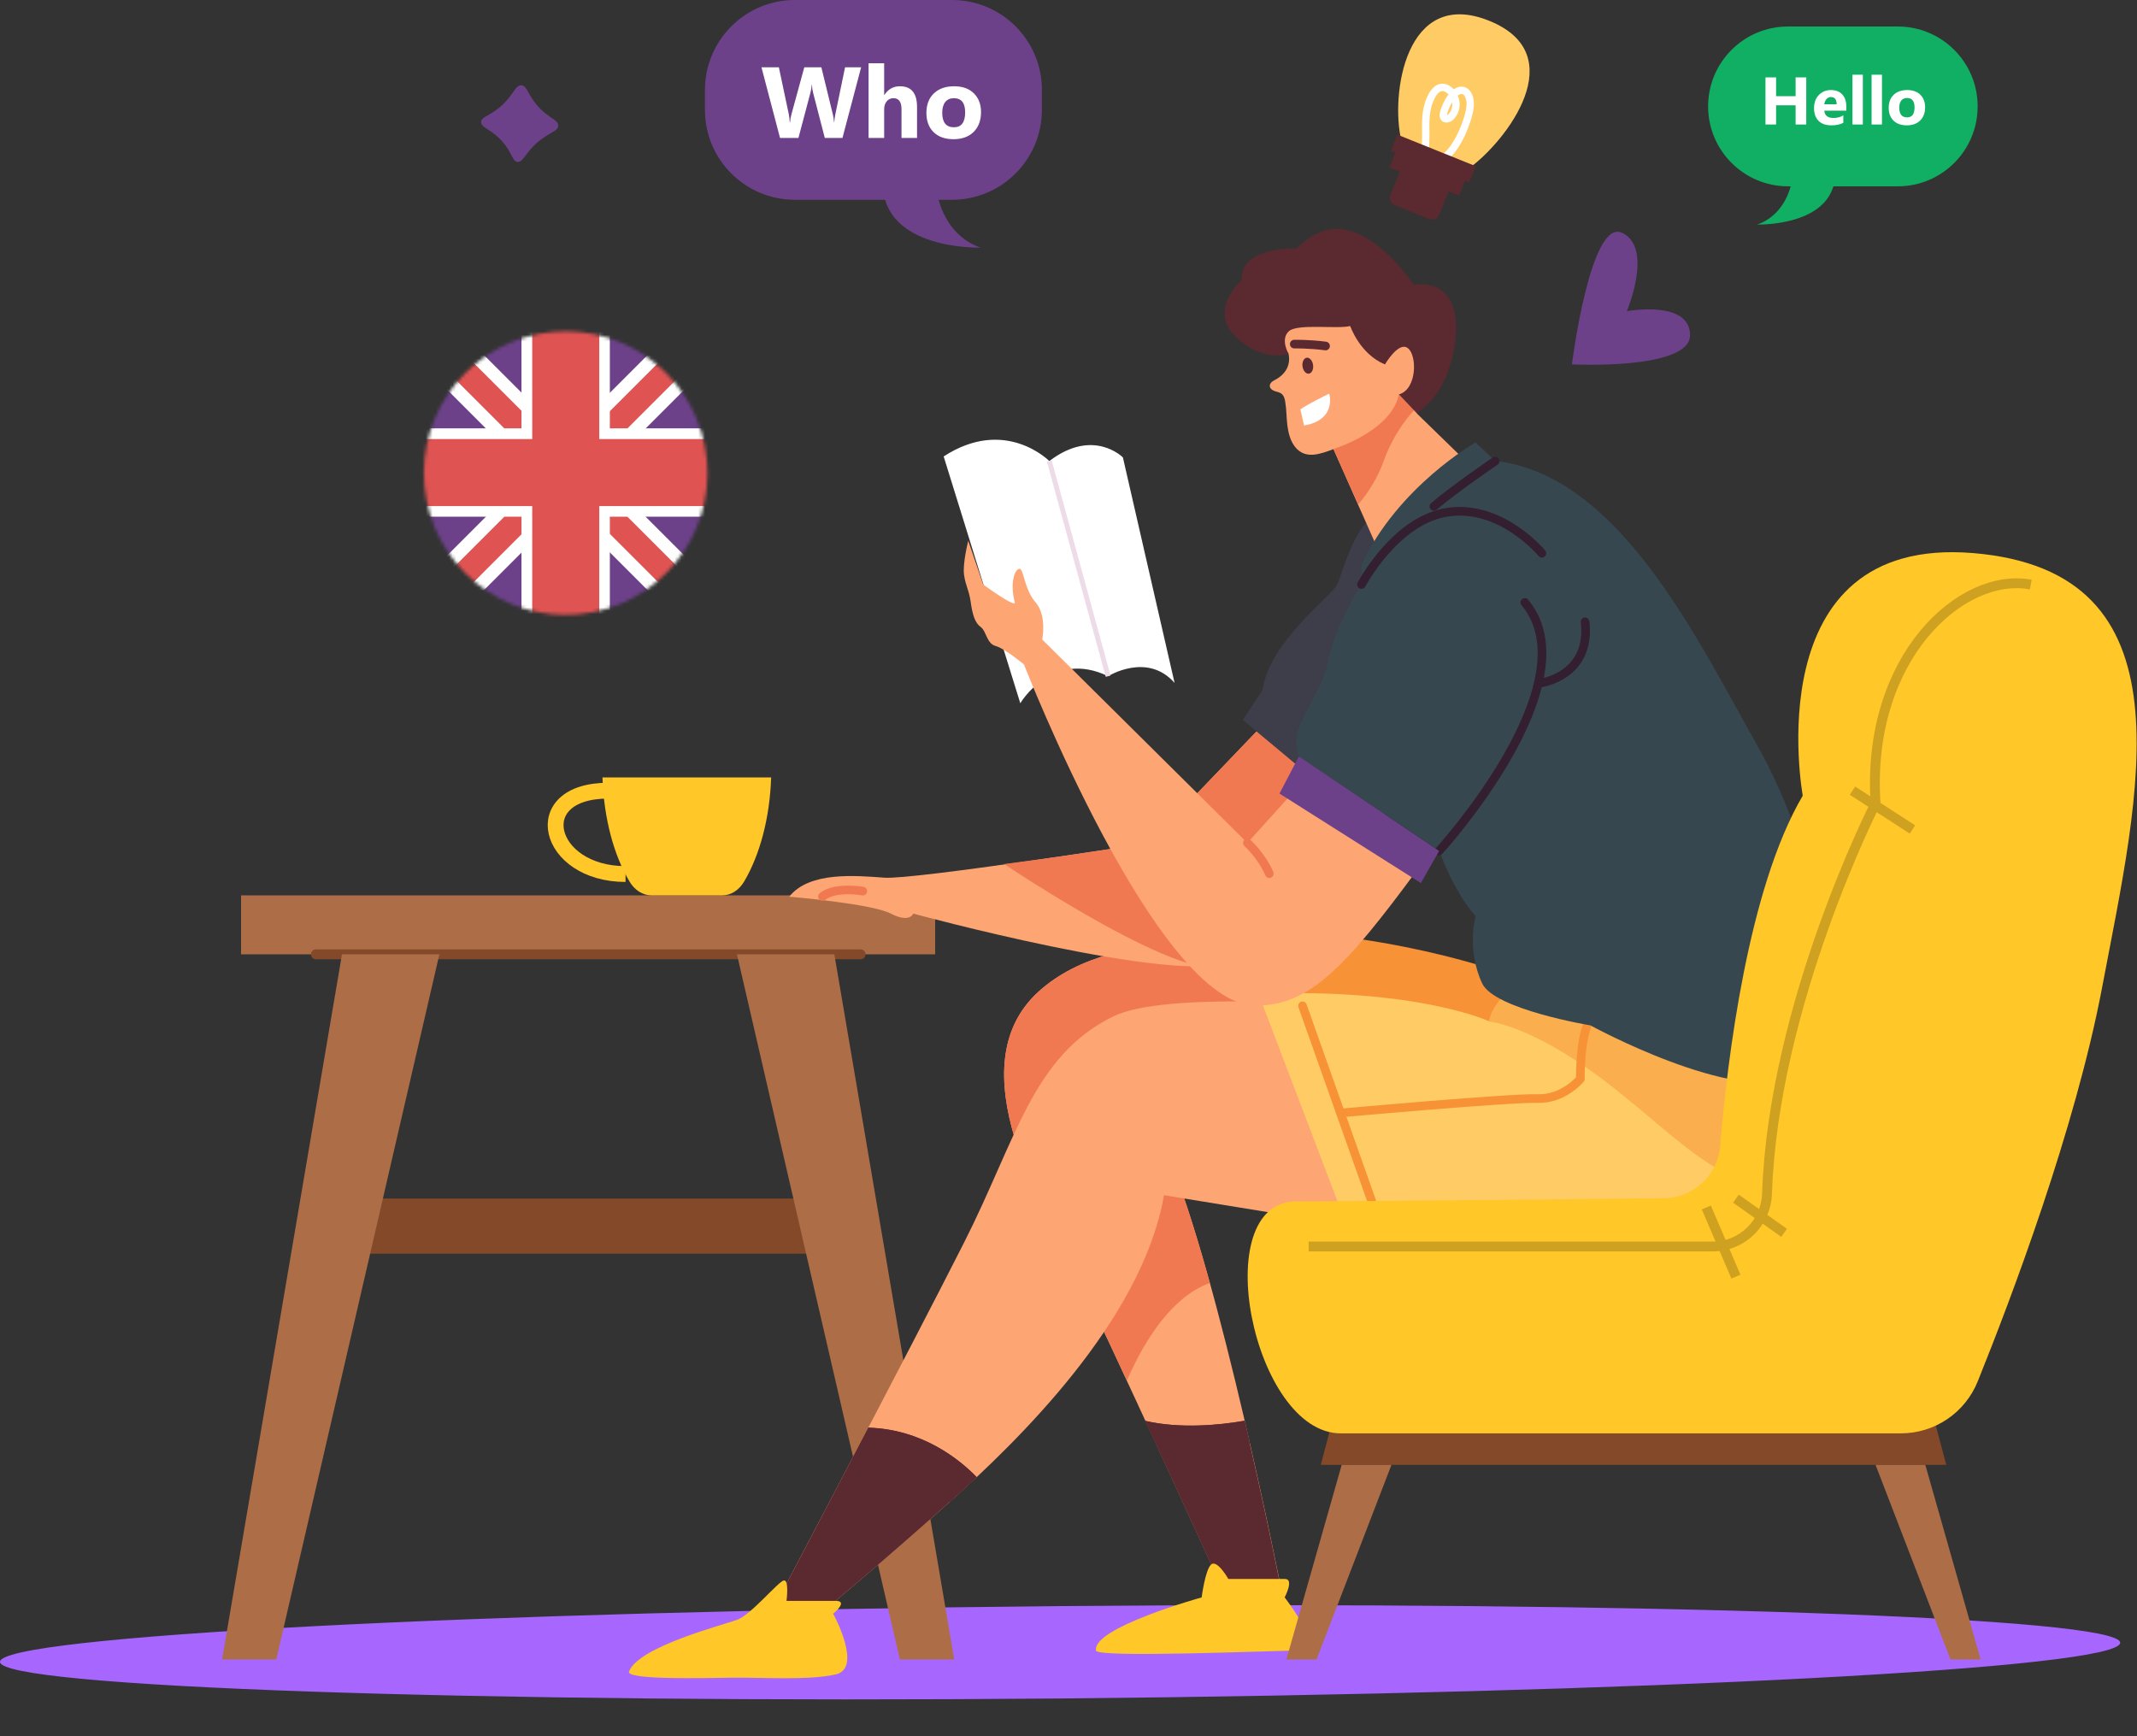 <svg width="635" height="516" viewBox="0 0 635 516" fill="none" xmlns="http://www.w3.org/2000/svg">
<rect x="0" y="0" width="635" height="516" fill="#333333" stroke="none"/>
<mask id="mask0_129_284" style="mask-type:luminance" maskUnits="userSpaceOnUse" x="125" y="98" width="86" height="85">
<path d="M180.302 180.904C202.57 174.162 215.156 150.645 208.414 128.379C201.671 106.112 178.153 93.527 155.885 100.269C133.617 107.011 121.031 130.528 127.774 152.794C134.516 175.061 158.034 187.646 180.302 180.904Z" fill="white"/>
</mask>
<g mask="url(#mask0_129_284)">
<mask id="mask1_129_284" style="mask-type:luminance" maskUnits="userSpaceOnUse" x="98" y="96" width="140" height="89">
<path d="M98.724 184.046L237.494 184.046V96.771L98.724 96.771V184.046Z" fill="white"/>
</mask>
<g mask="url(#mask1_129_284)">
<path d="M98.724 184.046L237.494 184.046V96.771L98.724 96.771V184.046Z" fill="#6D418A"/>
<path d="M215.14 82.798L110.478 187.453L121.093 198.068L225.756 93.413L215.14 82.798Z" fill="white"/>
<path d="M121.096 82.804L110.48 93.419L215.143 198.075L225.759 187.46L121.096 82.804Z" fill="white"/>
<path d="M220.332 93.413L215.165 88.247L115.951 187.454L121.118 192.62L220.332 93.413Z" fill="#E05353"/>
<path d="M121.096 88.213L115.929 93.379L215.143 192.585L220.31 187.419L121.096 88.213Z" fill="#E05353"/>
<path d="M181.214 79.74H154.956V201.09H181.214V79.74Z" fill="white"/>
<path d="M250.97 127.287H85.2V153.543H250.97V127.287Z" fill="white"/>
<path d="M158.148 197.916H178.07V82.901H158.148V197.916Z" fill="#E05353"/>
<path d="M247.81 150.389V130.468L88.377 130.468V150.389L247.81 150.389Z" fill="#E05353"/>
</g>
</g>
<path d="M412.843 49.782L433.549 58.113L435.488 53.294L414.782 44.963L412.843 49.782Z" fill="#5B2930"/>
<path d="M416.397 41.725L425.987 47.148L436.661 49.887C447.564 41.953 467.429 16.21 442.484 6.165C417.538 -3.881 413.143 28.311 416.397 41.725Z" fill="#FFCB64"/>
<path d="M427.699 47.947C431.524 45.778 434.264 40.697 435.862 35.846C436.49 33.962 437.004 31.964 436.832 30.138C436.661 28.311 435.691 26.77 434.207 26.827C433.179 26.884 432.095 27.683 431.295 28.711C430.496 29.738 429.868 31.051 429.355 32.307C428.955 33.22 428.67 34.419 429.069 34.99C429.297 35.275 429.583 35.332 429.925 35.332C431.181 35.218 432.38 33.391 432.608 31.736C432.78 30.081 432.209 28.654 431.467 27.626C430.439 26.256 428.67 25.343 427.071 26.485C426.386 26.998 425.758 27.798 425.359 28.654C423.817 31.565 423.589 34.932 423.646 38.072C423.646 41.154 423.817 44.351 422.79 47.49" stroke="white" stroke-width="2.192" stroke-miterlimit="10"/>
<path d="M413.308 44.841L436.609 54.216L438.548 49.398L415.247 40.022L413.308 44.841Z" fill="#5B2930"/>
<path d="M416.625 49.374L431.124 55.196L427.699 63.758C427.243 64.956 425.873 65.527 424.617 65.07L414.456 60.961C413.257 60.504 412.686 59.134 413.143 57.878L416.625 49.374Z" fill="#5B2930"/>
<path d="M531.305 55.367H563.9C577.029 55.367 587.647 44.75 587.647 31.622C587.647 18.494 577.029 7.877 563.9 7.877H531.305C518.176 7.877 507.559 18.494 507.559 31.622C507.559 44.693 518.176 55.367 531.305 55.367Z" fill="#10AF63"/>
<path d="M545.348 51.314C545.348 67.468 522.058 66.726 522.058 66.726C522.058 66.726 533.018 64.1 533.018 47.889L545.348 51.314Z" fill="#10AF63"/>
<path d="M483.412 92.469C483.412 92.469 491.404 73.575 481.985 69.18C472.567 64.785 467.087 108.279 467.087 108.279C467.087 108.279 502.364 110.049 502.193 99.489C502.022 89.044 483.412 92.469 483.412 92.469Z" fill="#6D418A"/>
<path d="M165.859 37.33C165.916 35.56 163.29 35.332 159.979 31.736C156.668 28.083 156.725 25.515 154.956 25.343C152.958 25.229 152.615 28.54 148.163 32.136C145.023 34.647 143.082 34.761 142.968 36.188C142.854 38.072 146.165 38.357 149.476 42.296C152.273 45.549 152.216 48.004 153.814 48.118C155.412 48.232 155.812 45.949 159.18 42.752C163.119 39.214 165.859 39.156 165.859 37.33Z" fill="#6D418A"/>
<path d="M209.47 26.713V32.649C209.47 47.376 221.4 59.362 236.185 59.362H282.879C297.607 59.362 309.594 47.433 309.594 32.649V26.713C309.594 11.987 297.664 0 282.879 0H236.185C221.458 0 209.47 11.987 209.47 26.713Z" fill="#6D418A"/>
<path d="M262.329 54.34C262.329 74.546 291.442 73.575 291.442 73.575C291.442 73.575 277.742 70.265 277.742 50.059L262.329 54.34Z" fill="#6D418A"/>
<path d="M255.883 19.994L250.331 41H245.087L241.601 27.523C241.415 26.82 241.303 26.034 241.264 25.165H241.205C241.117 26.122 240.99 26.908 240.824 27.523L237.25 41H231.786L226.264 19.994H231.435L234.394 33.983C234.521 34.579 234.613 35.38 234.672 36.386H234.76C234.799 35.634 234.94 34.813 235.185 33.925L238.993 19.994H244.062L247.504 34.101C247.631 34.618 247.743 35.37 247.841 36.356H247.899C247.938 35.585 248.041 34.804 248.207 34.013L251.107 19.994H255.883ZM272.494 41H267.88V32.475C267.88 30.277 267.079 29.179 265.478 29.179C264.657 29.179 263.993 29.486 263.485 30.102C262.978 30.717 262.724 31.498 262.724 32.445V41H258.095V18.793H262.724V28.227H262.782C263.915 26.498 265.453 25.634 267.396 25.634C270.795 25.634 272.494 27.685 272.494 31.786V41ZM283.319 41.366C280.819 41.366 278.852 40.668 277.416 39.272C275.99 37.865 275.277 35.961 275.277 33.559C275.277 31.078 276.02 29.14 277.504 27.743C278.988 26.337 280.995 25.634 283.524 25.634C286.015 25.634 287.968 26.337 289.384 27.743C290.8 29.14 291.508 30.99 291.508 33.295C291.508 35.785 290.775 37.753 289.311 39.198C287.855 40.644 285.858 41.366 283.319 41.366ZM283.437 29.179C282.343 29.179 281.493 29.555 280.888 30.307C280.282 31.059 279.979 32.123 279.979 33.5C279.979 36.381 281.142 37.821 283.466 37.821C285.683 37.821 286.791 36.342 286.791 33.383C286.791 30.58 285.673 29.179 283.437 29.179Z" fill="white"/>
<path d="M536.721 37H533.557V31.297H527.756V37H524.602V22.996H527.756V28.582H533.557V22.996H536.721V37ZM548.615 32.879H542.092C542.196 34.331 543.111 35.057 544.836 35.057C545.936 35.057 546.903 34.796 547.736 34.275V36.502C546.812 36.997 545.611 37.244 544.133 37.244C542.518 37.244 541.265 36.798 540.373 35.906C539.481 35.008 539.035 33.758 539.035 32.156C539.035 30.496 539.517 29.181 540.48 28.211C541.444 27.241 542.629 26.756 544.035 26.756C545.493 26.756 546.62 27.189 547.414 28.055C548.215 28.921 548.615 30.096 548.615 31.58V32.879ZM545.754 30.984C545.754 29.552 545.174 28.836 544.016 28.836C543.521 28.836 543.091 29.041 542.727 29.451C542.368 29.861 542.15 30.372 542.072 30.984H545.754ZM553.537 37H550.451V22.195H553.537V37ZM559.221 37H556.135V22.195H559.221V37ZM566.584 37.244C564.917 37.244 563.605 36.779 562.648 35.848C561.698 34.91 561.223 33.641 561.223 32.039C561.223 30.385 561.717 29.093 562.707 28.162C563.697 27.225 565.035 26.756 566.721 26.756C568.381 26.756 569.683 27.225 570.627 28.162C571.571 29.093 572.043 30.327 572.043 31.863C572.043 33.523 571.555 34.835 570.578 35.799C569.608 36.762 568.277 37.244 566.584 37.244ZM566.662 29.119C565.933 29.119 565.367 29.37 564.963 29.871C564.559 30.372 564.357 31.082 564.357 32C564.357 33.921 565.132 34.881 566.682 34.881C568.16 34.881 568.898 33.895 568.898 31.922C568.898 30.053 568.153 29.119 566.662 29.119Z" fill="white"/>
<path d="M1.90649e-05 493.846C0.06 501.378 141.091 506.232 315.06 504.726C489.029 503.136 630.06 495.771 630 488.154C629.94 480.622 488.909 475.768 314.94 477.274C140.971 478.864 -0.06 486.229 1.90649e-05 493.846Z" fill="#A766FE"/>
<path d="M101.434 372.551H248.081V356.169H101.434V372.551Z" fill="#844928"/>
<path d="M71.637 283.593H277.879V266.069H71.637V283.593Z" fill="#AD6E47"/>
<path d="M255.745 283.589H93.857" stroke="#844928" stroke-width="2.92" stroke-miterlimit="10" stroke-linecap="round" stroke-linejoin="round"/>
<path d="M267.39 493.127H283.544L247.924 283.589H218.983L267.39 493.127Z" fill="#AD6E47"/>
<path d="M82.097 493.127H66L101.62 283.589H130.561L82.097 493.127Z" fill="#AD6E47"/>
<path d="M380.814 282.618C380.814 282.618 332.807 272.515 308.49 294.776C284.172 317.037 310.145 359.333 319.45 377.826C328.754 396.32 363.632 473.035 363.632 473.035H380.871C380.871 473.035 362.376 378.74 346.621 342.152L402.905 343.294L380.814 282.618Z" fill="#FEA574"/>
<path d="M369.797 422.177C376.305 449.918 380.814 473.035 380.814 473.035H363.575C363.575 473.035 351.93 447.406 340.285 422.234C350.731 424.631 362.319 423.49 369.797 422.177Z" fill="#5B2930"/>
<path d="M308.49 294.776C332.807 272.515 380.814 282.618 380.814 282.618L402.848 343.236L346.564 342.095C350.846 351.97 355.241 366.011 359.522 381.251C354.042 383.135 343.938 389.357 334.862 410.248C328.412 396.32 322.532 383.877 319.507 377.769C310.145 359.333 284.172 317.094 308.49 294.776Z" fill="#F07951"/>
<path d="M448.743 289.81C448.743 289.81 410.383 275.255 362.49 276.454L388.749 351.17L476.257 348.488C476.2 348.545 472.319 296.546 448.743 289.81Z" fill="#F79237"/>
<path d="M398.339 298.886C398.339 298.886 346.336 294.434 330.809 302.025C306.834 313.784 302.039 338.556 286.398 369.379C270.815 400.202 229.544 478.514 229.544 478.514H244.956C244.956 478.514 262.024 464.359 282.06 446.436C302.039 428.513 339.315 392.667 345.879 355.166L424.94 368.066L398.339 298.886Z" fill="#FEA574"/>
<path d="M290.223 438.958C287.312 441.698 284.515 444.21 282.06 446.436C262.081 464.359 244.956 478.514 244.956 478.514H229.544C229.544 478.514 243.358 452.315 258.028 424.232C274.126 424.689 285.2 433.764 290.223 438.958Z" fill="#5B2930"/>
<path d="M248.324 475.718H233.711C233.711 475.718 234.567 469.21 232.854 469.667C231.199 470.067 223.15 479.827 219.097 481.311C215.044 482.852 189.757 489.245 186.902 496.723C185.932 499.234 208.879 498.663 217.613 498.549C226.347 498.435 240.161 499.405 248.324 497.579C256.487 495.752 247.582 479.542 247.582 479.542C247.582 479.542 252.263 475.718 248.324 475.718Z" fill="#FFC727"/>
<path d="M449.143 293.52C449.143 293.52 442.978 298.943 442.521 303.509C442.521 303.509 421.286 293.52 373.964 295.347L404.504 375.543C437.098 375.543 507.139 381.365 522.552 363.442C537.964 345.52 525.349 308.418 525.349 308.418L449.143 293.52Z" fill="#FFCB64"/>
<path d="M387.036 298.886L414.265 375.772" stroke="#F79237" stroke-width="2.566" stroke-miterlimit="10" stroke-linecap="round"/>
<path opacity="0.5" d="M442.521 303.566C442.978 299 449.143 293.577 449.143 293.577L525.292 308.589C525.292 308.589 533.169 331.821 528.831 350.428C513.476 355.109 499.49 339.013 479.397 323.202C455.822 304.594 442.521 303.566 442.521 303.566Z" fill="#F79237"/>
<path d="M398.339 330.736C398.339 330.736 448.972 326.17 456.792 326.455C464.555 326.74 469.579 320.633 469.579 320.633C469.579 320.633 469.407 304.879 473.46 302.025" stroke="#F79237" stroke-width="2.566" stroke-miterlimit="10" stroke-linecap="round"/>
<path d="M343.482 429.027C342.454 426.743 341.37 424.517 340.342 422.234C350.731 424.631 362.376 423.49 369.854 422.234C370.368 424.403 370.882 426.572 371.338 428.684C363.404 429.712 353.3 430.339 343.482 429.027Z" fill="#5B2930"/>
<path d="M381.842 469.21H365.002C365.002 469.21 361.634 463.274 359.865 464.929C358.095 466.585 357.067 474.69 357.067 474.69C357.067 474.69 324.416 483.709 325.672 490.501C326.071 492.727 377.96 490.501 386.009 490.501C394.115 490.501 381.727 474.69 381.727 474.69C381.727 474.69 384.639 469.21 381.842 469.21Z" fill="#FFC727"/>
<path d="M378.816 211.669L341.598 250.483C341.598 250.483 271.614 261.442 262.823 260.814C254.089 260.186 240.504 258.93 234.51 266.465C234.51 266.465 259.113 268.52 264.707 271.488C270.358 274.399 271.386 271.488 271.386 271.488C271.386 271.488 348.676 292.55 365.744 285.872C382.812 279.193 407.244 239.238 407.244 239.238L378.816 211.669Z" fill="#FEA574"/>
<path d="M298.386 256.761C321.961 253.736 341.655 250.483 341.655 250.483L378.873 211.669L407.358 239.181C407.358 239.181 395.37 258.816 382.298 272.858L364.831 286.157C355.812 295.404 298.386 256.761 298.386 256.761Z" fill="#F07951"/>
<path d="M256.373 264.809C256.373 264.809 248.324 263.325 244.385 266.408" stroke="#F07951" stroke-width="2.566" stroke-miterlimit="10" stroke-linecap="round"/>
<path d="M408.214 153.391C401.992 157.557 399.024 170.058 397.368 173.654C395.713 177.25 377.389 190.321 375.163 205.047L369.34 213.952L408.271 246.43C408.271 246.43 433.217 212.411 441.037 197.456C448.743 182.558 425.739 141.746 408.214 153.391Z" fill="#473043"/>
<path opacity="0.62" d="M408.214 153.391C401.992 157.557 399.024 170.058 397.368 173.654C395.713 177.25 377.389 190.321 375.163 205.047L369.34 213.952L408.271 246.43C408.271 246.43 433.217 212.411 441.037 197.456C448.743 182.558 425.739 141.746 408.214 153.391Z" fill="#37474F"/>
<path d="M280.405 135.639L303.181 208.986C303.181 208.986 312.6 192.89 329.268 200.938C329.268 200.938 340.913 193.689 349.019 202.935L333.663 135.924C333.663 135.924 324.873 127.02 311.801 137.009C311.801 137.009 298.729 123.709 280.405 135.639Z" fill="white"/>
<path d="M329.268 200.938L311.801 137.009" stroke="#EDDBE8" stroke-width="1.46" stroke-miterlimit="10"/>
<path d="M382.869 105.102C383.668 108.64 381.785 111.437 378.702 112.978C377.96 113.321 377.161 114.063 377.332 114.862C377.446 115.547 378.131 116.004 378.816 116.232C379.501 116.46 380.186 116.574 380.757 116.974C381.499 117.545 381.785 118.515 381.899 119.428C382.298 121.712 382.241 124.052 382.527 126.335C382.812 128.618 383.383 130.958 384.81 132.785C387.893 136.666 392.345 134.897 396.227 133.47L409.984 164.464L438.468 139.863L420.944 122.796C420.944 122.796 431.618 103.789 424.14 94.028C401.478 64.518 372.88 90.375 382.869 105.102Z" fill="#FEA574"/>
<path d="M387.036 108.869C387.207 110.182 388.064 111.152 388.92 111.038C389.776 110.924 390.347 109.782 390.176 108.469C390.005 107.156 389.148 106.186 388.292 106.3C387.436 106.414 386.865 107.556 387.036 108.869Z" fill="#5B2930"/>
<path d="M384.582 102.248C384.582 102.248 389.32 102.19 393.886 102.818" stroke="#5B2930" stroke-width="2.566" stroke-miterlimit="10" stroke-linecap="round" stroke-linejoin="round"/>
<path d="M386.408 121.655C388.635 120.056 393.258 117.83 394.971 116.974C394.971 116.974 397.368 124.737 387.493 126.449L386.408 121.655Z" fill="white"/>
<path d="M396.227 133.413C402.163 131.472 413.865 126.107 415.692 117.145L420.202 121.883C420.202 121.883 414.55 127.591 411.24 136.781C409.299 142.203 406.445 146.541 403.59 149.909L396.227 133.413Z" fill="#F07951"/>
<path d="M438.468 131.472C438.468 131.472 415.407 144.543 404.561 167.832V173.654C404.561 173.654 396.798 185.583 394.571 196.714C392.345 207.844 382.356 215.892 385.952 224.74L427.623 252.766C427.623 252.766 432.075 265.266 438.468 272.23C438.468 272.23 435.671 281.99 440.409 292.208C444.005 299.97 472.604 304.708 472.604 304.708C472.604 304.708 515.131 328.053 533.969 320.291C552.863 312.528 540.933 254.763 522.552 222.228C504.228 189.75 481.167 141.119 444.234 136.952L438.468 131.472Z" fill="#37474F"/>
<path d="M427.622 252.88C427.622 252.88 473.175 202.935 453.082 179.019" stroke="#331F2F" stroke-width="2.566" stroke-miterlimit="10" stroke-linecap="round"/>
<path d="M457.876 202.935C457.876 202.935 472.832 200.938 471.006 184.784" stroke="#331F2F" stroke-width="2.566" stroke-miterlimit="10" stroke-linecap="round"/>
<path d="M404.561 173.711C404.561 173.711 414.779 154.19 430.591 152.135C446.403 150.08 458.162 164.407 458.162 164.407" stroke="#331F2F" stroke-width="2.566" stroke-miterlimit="10" stroke-linecap="round"/>
<path d="M444.291 137.009C444.291 137.009 431.961 145.4 426.081 150.48" stroke="#331F2F" stroke-width="2.566" stroke-miterlimit="10" stroke-linecap="round"/>
<path d="M385.152 234.443L370.653 250.483L309.688 190.036C309.688 190.036 311.173 182.958 307.69 178.962C304.208 174.967 304.208 168.574 302.781 169.03C301.297 169.544 300.155 173.597 301.525 178.962C302.039 180.903 292.164 173.711 292.164 173.711L287.711 160.697C287.711 160.697 285.999 167.375 286.455 170.8C286.969 174.282 287.94 175.309 288.453 178.962C288.967 182.615 289.709 185.127 291.422 186.325C293.134 187.581 293.134 191.234 295.874 191.976C298.614 192.718 304.265 197.456 304.265 197.456C304.265 197.456 343.767 298.829 373.108 298.829C389.148 298.829 399.766 287.47 421.229 258.359L385.152 234.443Z" fill="#FEA574"/>
<path d="M370.653 250.483C370.653 250.483 374.82 254.193 377.161 259.615" stroke="#F07951" stroke-width="2.566" stroke-miterlimit="10" stroke-linecap="round"/>
<path d="M411.525 108.298C411.525 108.298 415.578 101.334 418.318 103.446C421.115 105.501 421.115 115.661 415.692 117.202L420.944 122.739C420.944 122.739 427.052 119.543 430.362 110.125C433.673 100.706 435.614 82.898 419.973 84.553C419.973 84.553 409.356 68 396.912 68C390.69 68 385.267 73.822 385.267 73.822C385.267 73.822 368.484 73.137 368.998 83.126C368.998 83.126 358.837 92.144 367.171 100.079C375.505 108.013 382.869 105.102 382.869 105.102C382.869 105.102 380.357 100.821 382.983 98.423C385.609 96.083 397.425 97.853 401.193 96.882C401.25 96.882 403.933 105.102 411.525 108.298Z" fill="#5B2930"/>
<path d="M385.952 224.797L380.186 235.813L422.199 262.412L427.622 252.88L385.952 224.797Z" fill="#6D418A"/>
<path d="M253.404 433.136C254.946 430.225 256.487 427.257 258.028 424.289C274.126 424.746 285.257 433.821 290.223 438.958C287.312 441.641 284.629 444.153 282.174 446.322C276.923 441.299 267.104 434.164 253.404 433.136Z" fill="#5B2930"/>
<path d="M214.645 266.065H193.524C191.013 266.065 188.558 264.524 187.017 261.898C182.393 254.079 179.425 243.233 179.025 231.018H229.144C228.745 243.233 225.719 254.136 221.153 261.898C219.611 264.524 217.214 266.065 214.645 266.065Z" fill="#FFC727"/>
<path d="M180.737 234.957C156.306 234.957 162.414 259.729 185.875 259.729" stroke="#FFC727" stroke-width="4.7" stroke-miterlimit="10"/>
<path d="M392.459 435.305H578.322L574.84 422.177H395.941L392.459 435.305Z" fill="#844928"/>
<path d="M579.578 493.127H588.54L572.1 435.305H557.315L579.578 493.127Z" fill="#AD6E47"/>
<path d="M391.203 493.127H382.241L398.681 435.305H413.466L391.203 493.127Z" fill="#AD6E47"/>
<path d="M511.135 340.554C513.247 315.039 519.412 264.067 535.681 236.441C535.681 236.441 521.467 159.041 586.257 164.35C652.074 169.772 635.691 235.014 624.617 293.52C616.625 335.588 597.673 385.703 587.684 410.476C583.916 419.837 574.897 425.944 564.793 425.944H398.396C372.309 425.944 358.437 356.993 385.209 356.993C405.303 356.993 465.697 356.365 494.524 356.079C503.201 355.965 510.393 349.287 511.135 340.554Z" fill="#FFC727"/>
<path d="M603.439 173.711C582.889 169.829 554.461 195.401 557.316 238.724C557.316 238.724 527.004 298.144 525.064 354.652C524.778 363.442 517.7 370.406 508.909 370.406H388.863" stroke="#CEA120" stroke-width="2.92" stroke-miterlimit="10"/>
<path d="M550.466 234.957L568.276 246.487" stroke="#CEA120" stroke-width="2.92" stroke-miterlimit="10"/>
<path d="M507.025 358.819L515.816 379.368" stroke="#CEA120" stroke-width="2.92" stroke-miterlimit="10"/>
<path d="M515.816 356.193L530.144 366.354" stroke="#CEA120" stroke-width="2.92" stroke-miterlimit="10"/>
</svg>
